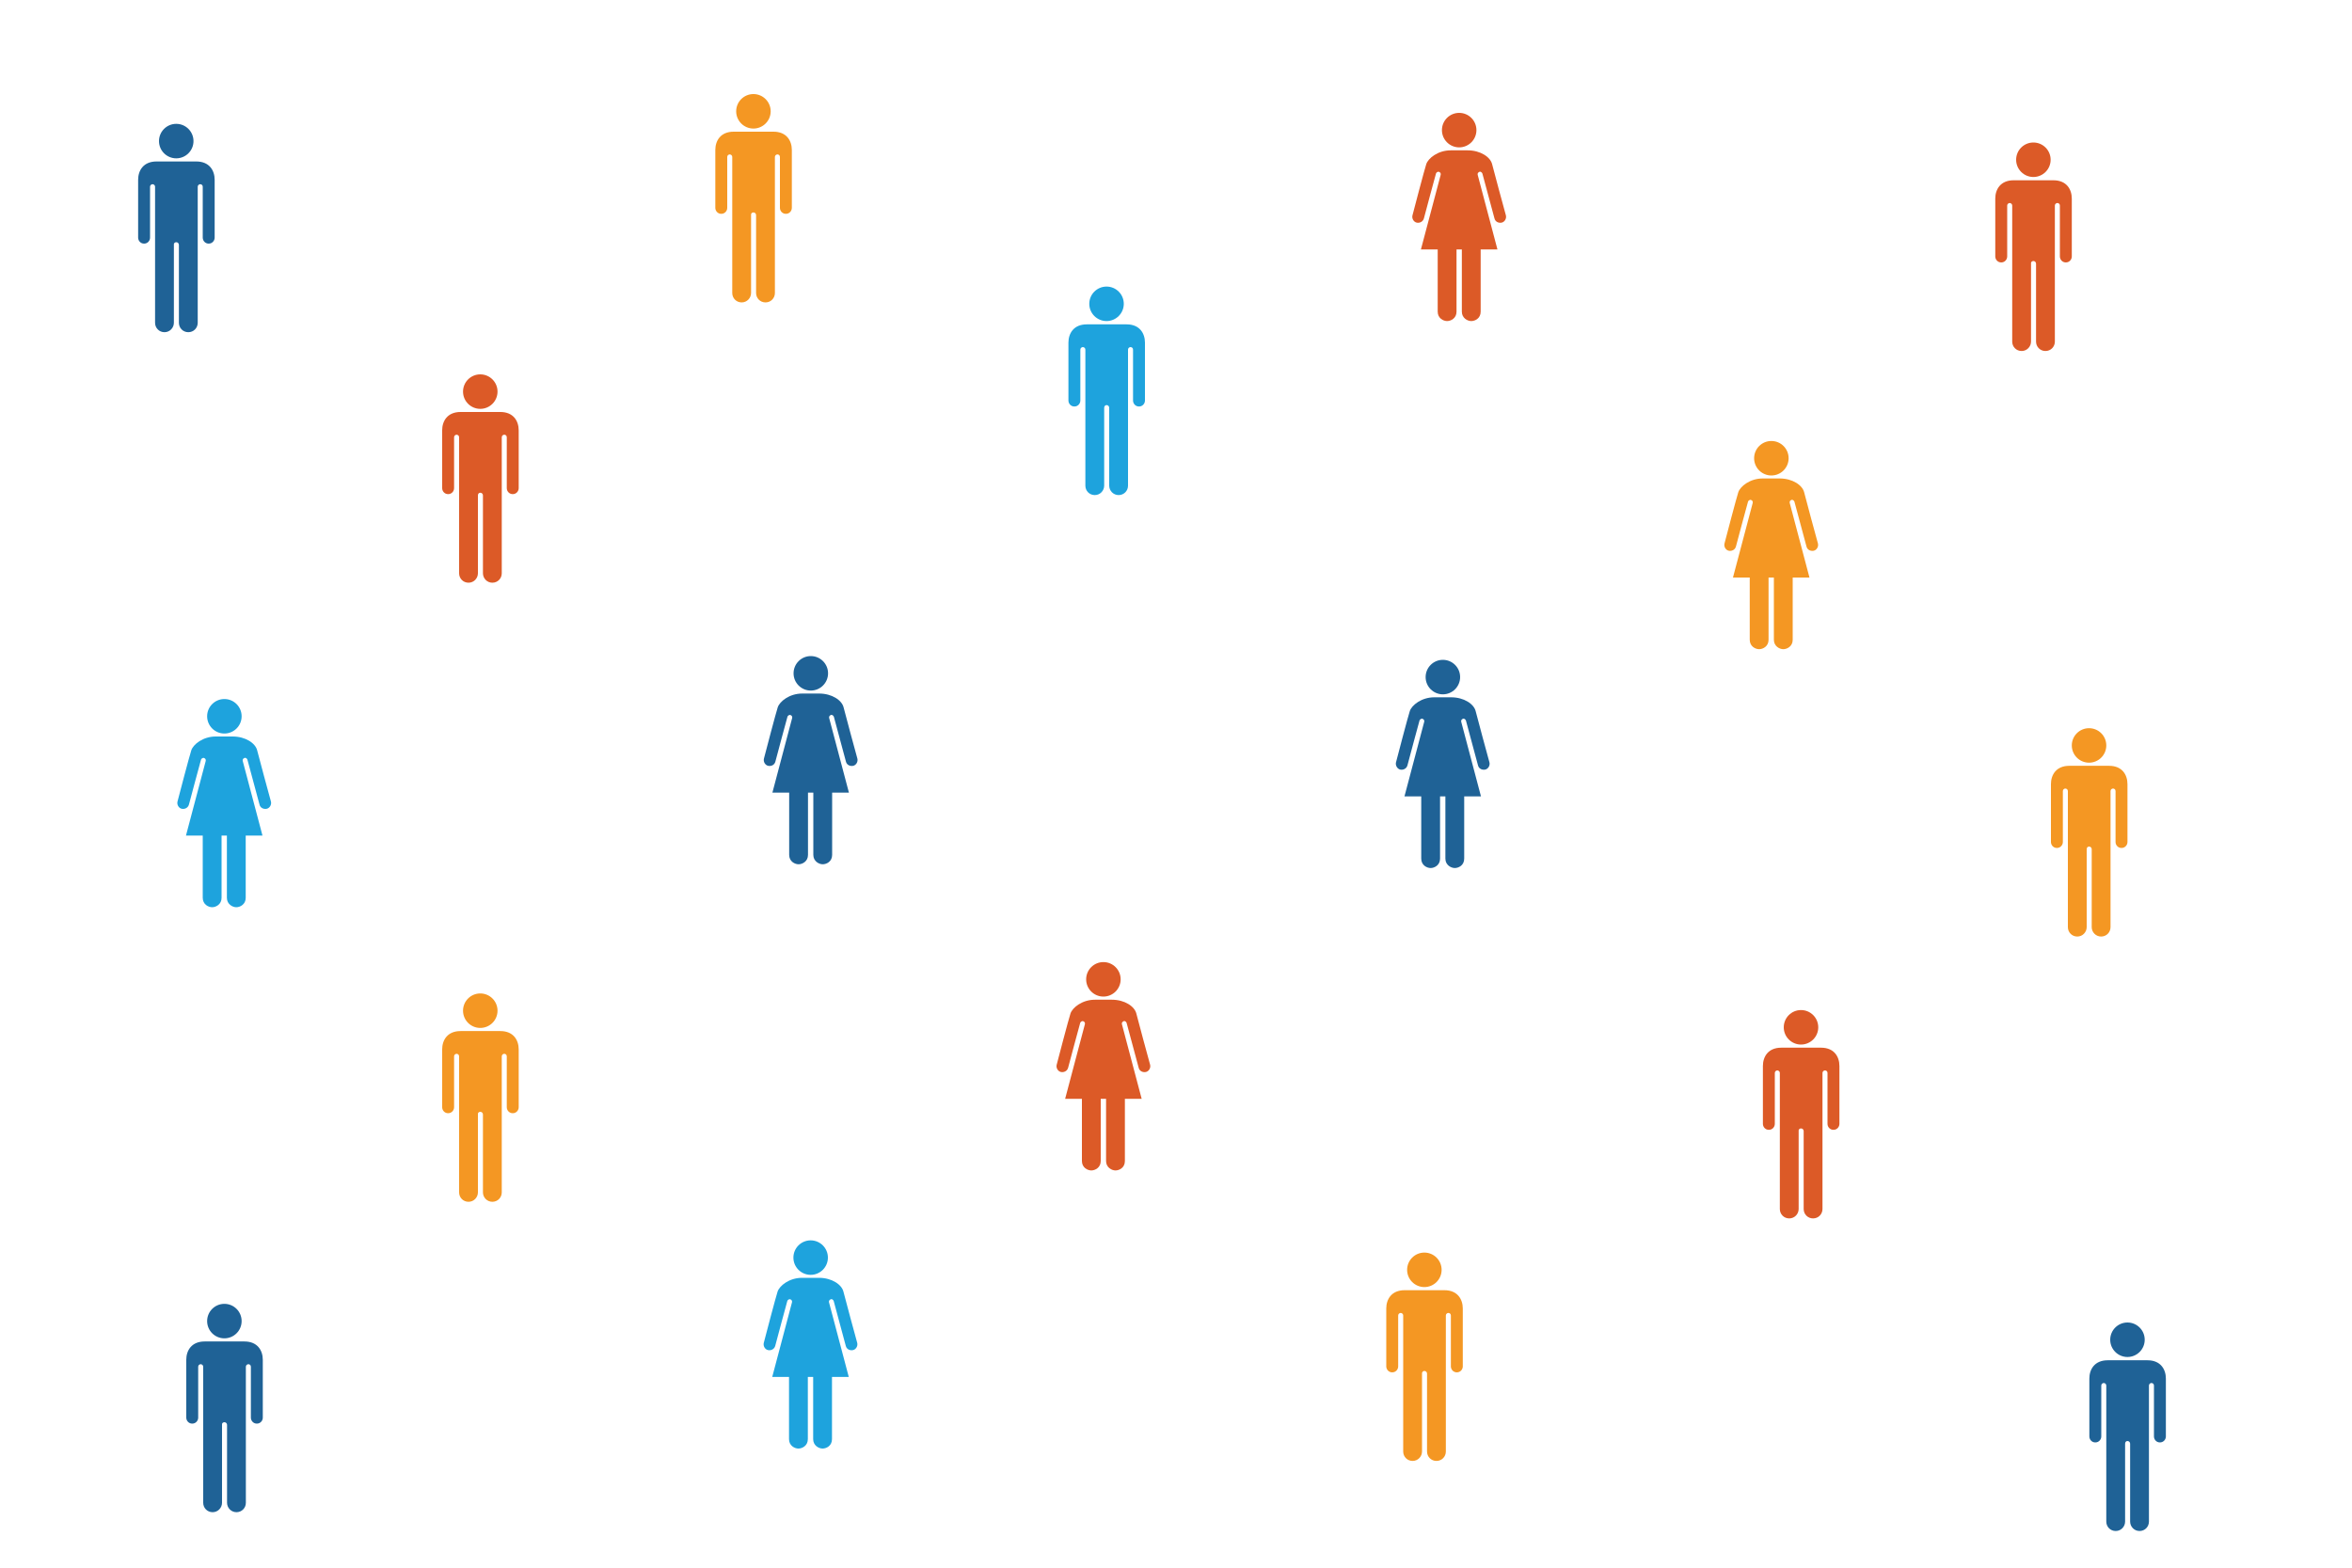 <?xml version="1.0" encoding="utf-8"?>
<!-- Generator: Adobe Illustrator 20.0.0, SVG Export Plug-In . SVG Version: 6.00 Build 0)  -->
<svg version="1.1" id="Layer_1" xmlns="http://www.w3.org/2000/svg" xmlns:xlink="http://www.w3.org/1999/xlink" x="0px" y="0px"
	 viewBox="0 0 1500 1000" style="enable-background:new 0 0 1500 1000;" xml:space="preserve">
<style type="text/css">
	.st0{fill:#1F6296;}
	.st1{fill:#DC5A27;}
	.st2{fill:#1EA3DD;}
	.st3{fill:#F49723;}
</style>
<g>
	<circle class="st0" cx="112.4" cy="90" r="11"/>
	<path class="st0" d="M112.4,154.5c0.9,0,1.7,0.7,1.7,1.7c0,1,0,46.4,0,49.7s2.6,6,6,6s6-2.7,6-6c0-3.3,0-85.8,0-86.8
		s0.9-1.6,1.6-1.6s1.6,0.5,1.6,1.6s0,30.6,0,32.5c0,1.9,1.5,3.8,3.8,3.8c2.3,0,3.8-1.9,3.8-3.8s0-32.2,0-36.9
		c0-6-3.4-11.7-11.7-11.7c-7.5,0-12.7,0-12.7,0s-5.2,0-12.7,0c-8.3,0-11.7,5.7-11.7,11.7c0,4.7,0,35,0,36.9s1.5,3.8,3.8,3.8
		c2.3,0,3.8-1.9,3.8-3.8c0-1.9,0-31.5,0-32.5s0.9-1.6,1.6-1.6c0.7,0,1.6,0.6,1.6,1.6s0,83.5,0,86.8c0,3.3,2.6,6,6,6s6-2.8,6-6
		s0-48.7,0-49.7C110.7,155.2,111.5,154.5,112.4,154.5z"/>
</g>
<g>
	<circle class="st0" cx="143.1" cy="842.7" r="11"/>
	<path class="st0" d="M143.1,907.2c0.9,0,1.7,0.7,1.7,1.7c0,1,0,46.4,0,49.7c0,3.2,2.6,6,6,6s6-2.7,6-6c0-3.3,0-85.8,0-86.8
		c0-1,0.9-1.6,1.6-1.6s1.6,0.5,1.6,1.6c0,1,0,30.6,0,32.5c0,1.9,1.5,3.8,3.8,3.8s3.8-1.9,3.8-3.8c0-1.9,0-32.2,0-36.9
		c0-6-3.4-11.7-11.7-11.7c-7.5,0-12.7,0-12.7,0s-5.2,0-12.7,0c-8.3,0-11.7,5.7-11.7,11.7c0,4.7,0,35,0,36.9c0,1.9,1.5,3.8,3.8,3.8
		c2.3,0,3.8-1.9,3.8-3.8c0-1.9,0-31.5,0-32.5c0-1,0.9-1.6,1.6-1.6c0.7,0,1.6,0.6,1.6,1.6c0,1,0,83.5,0,86.8c0,3.3,2.6,6,6,6
		s6-2.8,6-6c0-3.2,0-48.7,0-49.7C141.4,907.9,142.2,907.2,143.1,907.2z"/>
</g>
<g>
	<circle class="st1" cx="306.3" cy="249.8" r="11"/>
	<path class="st1" d="M306.3,314.3c0.9,0,1.7,0.7,1.7,1.7s0,46.4,0,49.7c0,3.2,2.6,6,6,6s6-2.7,6-6c0-3.3,0-85.8,0-86.8
		c0-1,0.9-1.6,1.6-1.6s1.6,0.5,1.6,1.6c0,1,0,30.6,0,32.5c0,1.9,1.5,3.8,3.8,3.8c2.3,0,3.8-1.9,3.8-3.8c0-1.9,0-32.2,0-36.9
		c0-6-3.4-11.7-11.7-11.7c-7.5,0-12.7,0-12.7,0s-5.2,0-12.7,0c-8.3,0-11.7,5.7-11.7,11.7c0,4.7,0,35,0,36.9c0,1.9,1.5,3.8,3.8,3.8
		c2.3,0,3.8-1.9,3.8-3.8c0-1.9,0-31.5,0-32.5c0-1,0.9-1.6,1.6-1.6s1.6,0.6,1.6,1.6c0,1,0,83.5,0,86.8c0,3.3,2.6,6,6,6s6-2.8,6-6
		c0-3.2,0-48.7,0-49.7S305.4,314.3,306.3,314.3z"/>
</g>
<g>
	<circle class="st2" cx="705.7" cy="193.8" r="11"/>
	<path class="st2" d="M705.7,258.4c0.9,0,1.7,0.7,1.7,1.7s0,46.4,0,49.7c0,3.2,2.6,6,6,6c3.4,0,6-2.7,6-6c0-3.3,0-85.8,0-86.8
		s0.9-1.6,1.6-1.6c0.7,0,1.6,0.5,1.6,1.6s0,30.6,0,32.5c0,1.9,1.5,3.8,3.8,3.8s3.8-1.9,3.8-3.8c0-1.9,0-32.2,0-36.9
		c0-6-3.4-11.7-11.7-11.7c-7.5,0-12.7,0-12.7,0s-5.2,0-12.7,0c-8.3,0-11.7,5.7-11.7,11.7c0,4.7,0,35,0,36.9c0,1.9,1.5,3.8,3.8,3.8
		c2.3,0,3.8-1.9,3.8-3.8c0-1.9,0-31.5,0-32.5s0.9-1.6,1.6-1.6s1.6,0.6,1.6,1.6s0,83.5,0,86.8c0,3.3,2.6,6,6,6c3.4,0,6-2.8,6-6
		c0-3.2,0-48.7,0-49.7S704.9,258.4,705.7,258.4z"/>
</g>
<g>
	<circle class="st1" cx="1296.8" cy="101.9" r="11"/>
	<path class="st1" d="M1296.8,166.5c0.9,0,1.7,0.7,1.7,1.7c0,1,0,46.4,0,49.7s2.6,6,6,6c3.4,0,6-2.7,6-6c0-3.3,0-85.8,0-86.8
		c0-1,0.9-1.6,1.6-1.6s1.6,0.5,1.6,1.6s0,30.6,0,32.5c0,1.9,1.5,3.8,3.8,3.8c2.3,0,3.8-1.9,3.8-3.8s0-32.2,0-36.9
		c0-6-3.4-11.7-11.7-11.7c-7.5,0-12.7,0-12.7,0s-5.2,0-12.7,0c-8.3,0-11.7,5.7-11.7,11.7c0,4.7,0,35,0,36.9s1.5,3.8,3.8,3.8
		s3.8-1.9,3.8-3.8c0-1.9,0-31.5,0-32.5s0.9-1.6,1.6-1.6c0.7,0,1.6,0.6,1.6,1.6c0,1,0,83.5,0,86.8c0,3.3,2.6,6,6,6s6-2.8,6-6
		s0-48.7,0-49.7C1295.1,167.2,1295.9,166.5,1296.8,166.5z"/>
</g>
<g>
	<circle class="st3" cx="1332.3" cy="475.5" r="11"/>
	<path class="st3" d="M1332.3,540c0.9,0,1.7,0.7,1.7,1.7s0,46.4,0,49.7c0,3.2,2.6,6,6,6s6-2.7,6-6c0-3.3,0-85.8,0-86.8
		c0-1,0.9-1.6,1.6-1.6c0.7,0,1.6,0.5,1.6,1.6c0,1,0,30.6,0,32.5c0,1.9,1.5,3.8,3.8,3.8s3.8-1.9,3.8-3.8s0-32.2,0-36.9
		c0-6-3.4-11.7-11.7-11.7c-7.5,0-12.7,0-12.7,0s-5.2,0-12.7,0c-8.3,0-11.7,5.7-11.7,11.7c0,4.7,0,35,0,36.9s1.5,3.8,3.8,3.8
		c2.3,0,3.8-1.9,3.8-3.8c0-1.9,0-31.5,0-32.5c0-1,0.9-1.6,1.6-1.6s1.6,0.6,1.6,1.6c0,1,0,83.5,0,86.8c0,3.3,2.6,6,6,6
		c3.4,0,6-2.8,6-6c0-3.2,0-48.7,0-49.7S1331.4,540,1332.3,540z"/>
</g>
<g>
	<circle class="st3" cx="480.5" cy="71" r="11"/>
	<path class="st3" d="M480.5,135.5c0.9,0,1.7,0.7,1.7,1.7c0,1,0,46.4,0,49.7s2.6,6,6,6s6-2.7,6-6c0-3.3,0-85.8,0-86.8
		s0.9-1.6,1.6-1.6s1.6,0.5,1.6,1.6s0,30.6,0,32.5c0,1.9,1.5,3.8,3.8,3.8c2.3,0,3.8-1.9,3.8-3.8s0-32.2,0-36.9
		c0-6-3.4-11.7-11.7-11.7c-7.5,0-12.7,0-12.7,0s-5.2,0-12.7,0c-8.3,0-11.7,5.7-11.7,11.7c0,4.7,0,35,0,36.9s1.5,3.8,3.8,3.8
		s3.8-1.9,3.8-3.8c0-1.9,0-31.5,0-32.5s0.9-1.6,1.6-1.6s1.6,0.6,1.6,1.6s0,83.5,0,86.8c0,3.3,2.6,6,6,6s6-2.8,6-6s0-48.7,0-49.7
		C478.8,136.2,479.6,135.5,480.5,135.5z"/>
</g>
<g>
	<circle class="st3" cx="908.4" cy="810" r="11"/>
	<path class="st3" d="M908.4,874.5c0.9,0,1.7,0.7,1.7,1.7c0,1,0,46.4,0,49.7s2.6,6,6,6c3.4,0,6-2.7,6-6s0-85.8,0-86.8
		s0.9-1.6,1.6-1.6c0.7,0,1.6,0.5,1.6,1.6s0,30.6,0,32.5s1.5,3.8,3.8,3.8s3.8-1.9,3.8-3.8s0-32.2,0-36.9c0-6-3.4-11.7-11.7-11.7
		c-7.5,0-12.7,0-12.7,0s-5.2,0-12.7,0c-8.3,0-11.7,5.7-11.7,11.7c0,4.7,0,35,0,36.9s1.5,3.8,3.8,3.8c2.3,0,3.8-1.9,3.8-3.8
		s0-31.5,0-32.5s0.9-1.6,1.6-1.6c0.7,0,1.6,0.6,1.6,1.6s0,83.5,0,86.8s2.6,6,6,6c3.4,0,6-2.8,6-6s0-48.7,0-49.7
		C906.8,875.2,907.6,874.5,908.4,874.5z"/>
</g>
<g>
	<circle class="st0" cx="1356.8" cy="854.6" r="11"/>
	<path class="st0" d="M1356.8,919.2c0.9,0,1.7,0.7,1.7,1.7s0,46.4,0,49.7c0,3.2,2.6,6,6,6c3.4,0,6-2.7,6-6c0-3.3,0-85.8,0-86.8
		c0-1,0.9-1.6,1.6-1.6s1.6,0.5,1.6,1.6c0,1,0,30.6,0,32.5c0,1.9,1.5,3.8,3.8,3.8c2.3,0,3.8-1.9,3.8-3.8s0-32.2,0-36.9
		c0-6-3.4-11.7-11.7-11.7c-7.5,0-12.7,0-12.7,0s-5.2,0-12.7,0c-8.3,0-11.7,5.7-11.7,11.7c0,4.7,0,35,0,36.9s1.5,3.8,3.8,3.8
		s3.8-1.9,3.8-3.8c0-1.9,0-31.5,0-32.5c0-1,0.9-1.6,1.6-1.6c0.7,0,1.6,0.6,1.6,1.6c0,1,0,83.5,0,86.8c0,3.3,2.6,6,6,6s6-2.8,6-6
		c0-3.2,0-48.7,0-49.7S1355.9,919.2,1356.8,919.2z"/>
</g>
<g>
	<circle class="st1" cx="1148.6" cy="655.3" r="11"/>
	<path class="st1" d="M1148.6,719.8c0.9,0,1.7,0.7,1.7,1.7c0,1,0,46.4,0,49.7s2.6,6,6,6s6-2.7,6-6s0-85.8,0-86.8s0.9-1.6,1.6-1.6
		s1.6,0.5,1.6,1.6s0,30.6,0,32.5c0,1.9,1.5,3.8,3.8,3.8s3.8-1.9,3.8-3.8s0-32.2,0-36.9c0-6-3.4-11.7-11.7-11.7c-7.5,0-12.7,0-12.7,0
		s-5.2,0-12.7,0c-8.3,0-11.7,5.7-11.7,11.7c0,4.7,0,35,0,36.9s1.5,3.8,3.8,3.8s3.8-1.9,3.8-3.8c0-1.9,0-31.5,0-32.5s0.9-1.6,1.6-1.6
		s1.6,0.6,1.6,1.6s0,83.5,0,86.8s2.6,6,6,6s6-2.8,6-6s0-48.7,0-49.7C1146.9,720.5,1147.7,719.8,1148.6,719.8z"/>
</g>
<g>
	<circle class="st3" cx="306.3" cy="644.7" r="11"/>
	<path class="st3" d="M306.3,709.2c0.9,0,1.7,0.7,1.7,1.7c0,1,0,46.4,0,49.7c0,3.2,2.6,6,6,6s6-2.7,6-6s0-85.8,0-86.8
		c0-1,0.9-1.6,1.6-1.6s1.6,0.5,1.6,1.6c0,1,0,30.6,0,32.5c0,1.9,1.5,3.8,3.8,3.8c2.3,0,3.8-1.9,3.8-3.8c0-1.9,0-32.2,0-36.9
		c0-6-3.4-11.7-11.7-11.7c-7.5,0-12.7,0-12.7,0s-5.2,0-12.7,0c-8.3,0-11.7,5.7-11.7,11.7c0,4.7,0,35,0,36.9c0,1.9,1.5,3.8,3.8,3.8
		c2.3,0,3.8-1.9,3.8-3.8c0-1.9,0-31.5,0-32.5c0-1,0.9-1.6,1.6-1.6s1.6,0.6,1.6,1.6c0,1,0,83.5,0,86.8s2.6,6,6,6s6-2.8,6-6
		c0-3.2,0-48.7,0-49.7C304.6,709.9,305.4,709.2,306.3,709.2z"/>
</g>
<g>
	<circle class="st0" cx="920.2" cy="431.9" r="11"/>
	<path class="st0" d="M920.1,444.8c0,0,0.6,0,5.4,0c8.2,0,14.5,4.3,15.6,8.8c0.7,2.9,8.2,30.7,8.8,32.7c0.5,2-0.8,4.2-2.7,4.6
		s-4.1-0.5-4.6-2.7c-0.6-2.2-7.5-28-7.7-28.6c-0.2-0.5-1-1.5-1.9-1.1c-0.9,0.3-1.3,1.1-1.1,1.9s12.6,47.6,12.6,47.6h-10.7
		c0,0,0,35.4,0,39.7s-3.6,6-6,6c-2.4,0-6-1.9-6-6c0-4.2,0-39.7,0-39.7h-1.7h-1.7c0,0,0,35.5,0,39.7c0,4.2-3.6,6-6,6
		c-2.4,0-6-1.8-6-6s0-39.7,0-39.7h-10.7c0,0,12.4-46.8,12.6-47.6s-0.2-1.6-1.1-1.9c-0.9-0.3-1.8,0.6-1.9,1.1
		c-0.2,0.5-7.1,26.3-7.7,28.6c-0.6,2.2-2.8,3.1-4.6,2.7s-3.2-2.6-2.7-4.6c0.5-2,7.8-29.8,8.8-32.7c1.2-3.7,7.4-8.8,15.6-8.8
		C918.6,444.8,920.1,444.8,920.1,444.8z"/>
</g>
<g>
	<circle class="st3" cx="1129.7" cy="292.3" r="11"/>
	<path class="st3" d="M1129.6,305.2c0,0,0.6,0,5.4,0c8.2,0,14.5,4.3,15.6,8.8c0.7,2.9,8.2,30.7,8.8,32.7c0.5,2-0.8,4.2-2.7,4.6
		s-4.1-0.5-4.6-2.7c-0.6-2.2-7.5-28-7.7-28.6c-0.2-0.5-1-1.5-1.9-1.1c-0.9,0.3-1.3,1.1-1.1,1.9c0.2,0.8,12.6,47.6,12.6,47.6h-10.7
		c0,0,0,35.4,0,39.7c0,4.2-3.6,6-6,6c-2.4,0-6-1.9-6-6c0-4.2,0-39.7,0-39.7h-1.7h-1.7c0,0,0,35.5,0,39.7c0,4.2-3.6,6-6,6s-6-1.8-6-6
		c0-4.2,0-39.7,0-39.7h-10.7c0,0,12.4-46.8,12.6-47.6c0.2-0.8-0.2-1.6-1.1-1.9c-0.9-0.3-1.8,0.6-1.9,1.1c-0.2,0.5-7.1,26.3-7.7,28.6
		c-0.6,2.2-2.8,3.1-4.6,2.7c-1.9-0.4-3.2-2.6-2.7-4.6c0.5-2,7.8-29.8,8.8-32.7c1.2-3.7,7.4-8.8,15.6-8.8
		C1128,305.2,1129.6,305.2,1129.6,305.2z"/>
</g>
<g>
	<circle class="st0" cx="517.1" cy="429.5" r="11"/>
	<path class="st0" d="M517,442.4c0,0,0.6,0,5.4,0c8.2,0,14.5,4.3,15.6,8.8c0.7,2.9,8.2,30.7,8.8,32.7c0.5,2-0.8,4.2-2.7,4.6
		c-1.9,0.4-4.1-0.5-4.6-2.7c-0.6-2.2-7.5-28-7.7-28.6c-0.2-0.5-1-1.5-1.9-1.1c-0.9,0.3-1.3,1.1-1.1,1.9c0.2,0.8,12.6,47.6,12.6,47.6
		h-10.7c0,0,0,35.4,0,39.7s-3.6,6-6,6c-2.4,0-6-1.9-6-6c0-4.2,0-39.7,0-39.7H517h-1.7c0,0,0,35.5,0,39.7c0,4.2-3.6,6-6,6
		c-2.4,0-6-1.8-6-6s0-39.7,0-39.7h-10.7c0,0,12.4-46.8,12.6-47.6c0.2-0.8-0.2-1.6-1.1-1.9c-0.9-0.3-1.8,0.6-1.9,1.1
		c-0.2,0.5-7.1,26.3-7.7,28.6s-2.8,3.1-4.6,2.7c-1.9-0.4-3.2-2.6-2.7-4.6c0.5-2,7.8-29.8,8.8-32.7c1.2-3.7,7.4-8.8,15.6-8.8
		C515.4,442.4,517,442.4,517,442.4z"/>
</g>
<g>
	<circle class="st1" cx="930.6" cy="83" r="11"/>
	<path class="st1" d="M930.6,95.9c0,0,0.6,0,5.4,0c8.2,0,14.5,4.3,15.6,8.8c0.7,2.9,8.2,30.7,8.8,32.7c0.5,2-0.8,4.2-2.7,4.6
		c-1.9,0.4-4.1-0.5-4.6-2.7c-0.6-2.2-7.5-28-7.7-28.6c-0.2-0.5-1-1.5-1.9-1.1s-1.3,1.1-1.1,1.9c0.2,0.8,12.6,47.6,12.6,47.6h-10.7
		c0,0,0,35.4,0,39.7s-3.6,6-6,6c-2.4,0-6-1.9-6-6s0-39.7,0-39.7h-1.7h-1.7c0,0,0,35.5,0,39.7s-3.6,6-6,6s-6-1.8-6-6s0-39.7,0-39.7
		h-10.7c0,0,12.4-46.8,12.6-47.6c0.2-0.8-0.2-1.6-1.1-1.9s-1.8,0.6-1.9,1.1c-0.2,0.5-7.1,26.3-7.7,28.6c-0.6,2.2-2.8,3.1-4.6,2.7
		c-1.9-0.4-3.2-2.6-2.7-4.6c0.5-2,7.8-29.8,8.8-32.7c1.2-3.7,7.4-8.8,15.6-8.8C929,95.9,930.6,95.9,930.6,95.9z"/>
</g>
<g>
	<circle class="st1" cx="703.7" cy="624.7" r="11"/>
	<path class="st1" d="M703.7,637.7c0,0,0.6,0,5.4,0c8.2,0,14.5,4.3,15.6,8.8c0.7,2.9,8.2,30.7,8.8,32.7c0.5,2-0.8,4.2-2.7,4.6
		s-4.1-0.5-4.6-2.7c-0.6-2.2-7.5-28-7.7-28.6s-1-1.5-1.9-1.1s-1.3,1.1-1.1,1.9c0.2,0.8,12.6,47.6,12.6,47.6h-10.7c0,0,0,35.4,0,39.7
		s-3.6,6-6,6c-2.4,0-6-1.9-6-6s0-39.7,0-39.7h-1.7H702c0,0,0,35.5,0,39.7s-3.6,6-6,6c-2.4,0-6-1.8-6-6s0-39.7,0-39.7h-10.7
		c0,0,12.4-46.8,12.6-47.6c0.2-0.8-0.2-1.6-1.1-1.9c-0.9-0.3-1.8,0.6-1.9,1.1c-0.2,0.5-7.1,26.3-7.7,28.6c-0.6,2.2-2.8,3.1-4.6,2.7
		c-1.9-0.4-3.2-2.6-2.7-4.6c0.5-2,7.8-29.8,8.8-32.7c1.2-3.7,7.4-8.8,15.6-8.8C702.1,637.7,703.7,637.7,703.7,637.7z"/>
</g>
<g>
	<circle class="st2" cx="517" cy="802.2" r="11"/>
	<path class="st2" d="M516.9,815.1c0,0,0.6,0,5.4,0c8.2,0,14.5,4.3,15.6,8.8c0.7,2.9,8.2,30.7,8.8,32.7c0.5,2-0.8,4.2-2.7,4.6
		s-4.1-0.5-4.6-2.7c-0.6-2.2-7.5-28-7.7-28.6s-1-1.5-1.9-1.1s-1.3,1.1-1.1,1.9s12.6,47.6,12.6,47.6h-10.7c0,0,0,35.4,0,39.7
		s-3.6,6-6,6c-2.4,0-6-1.9-6-6c0-4.2,0-39.7,0-39.7h-1.7h-1.7c0,0,0,35.5,0,39.7c0,4.2-3.6,6-6,6s-6-1.8-6-6s0-39.7,0-39.7h-10.7
		c0,0,12.4-46.8,12.6-47.6c0.2-0.8-0.2-1.6-1.1-1.9s-1.8,0.6-1.9,1.1c-0.2,0.5-7.1,26.3-7.7,28.6c-0.6,2.2-2.8,3.1-4.6,2.7
		c-1.9-0.4-3.2-2.6-2.7-4.6c0.5-2,7.8-29.8,8.8-32.7c1.2-3.7,7.4-8.8,15.6-8.8C515.3,815.1,516.9,815.1,516.9,815.1z"/>
</g>
<g>
	<circle class="st2" cx="143.1" cy="456.9" r="11"/>
	<path class="st2" d="M143,469.8c0,0,0.6,0,5.4,0c8.2,0,14.5,4.3,15.6,8.8c0.7,2.9,8.2,30.7,8.8,32.7c0.5,2-0.8,4.2-2.7,4.6
		c-1.9,0.4-4.1-0.5-4.6-2.7c-0.6-2.2-7.5-28-7.7-28.6s-1-1.5-1.9-1.1c-0.9,0.3-1.3,1.1-1.1,1.9c0.2,0.8,12.6,47.6,12.6,47.6h-10.7
		c0,0,0,35.4,0,39.7c0,4.2-3.6,6-6,6c-2.4,0-6-1.9-6-6c0-4.2,0-39.7,0-39.7H143h-1.7c0,0,0,35.5,0,39.7c0,4.2-3.6,6-6,6s-6-1.8-6-6
		c0-4.2,0-39.7,0-39.7h-10.7c0,0,12.4-46.8,12.6-47.6c0.2-0.8-0.2-1.6-1.1-1.9c-0.9-0.3-1.8,0.6-1.9,1.1c-0.2,0.5-7.1,26.3-7.7,28.6
		c-0.6,2.2-2.8,3.1-4.6,2.7c-1.9-0.4-3.2-2.6-2.7-4.6c0.5-2,7.8-29.8,8.8-32.7c1.2-3.7,7.4-8.8,15.6-8.8
		C141.4,469.8,143,469.8,143,469.8z"/>
</g>
</svg>
